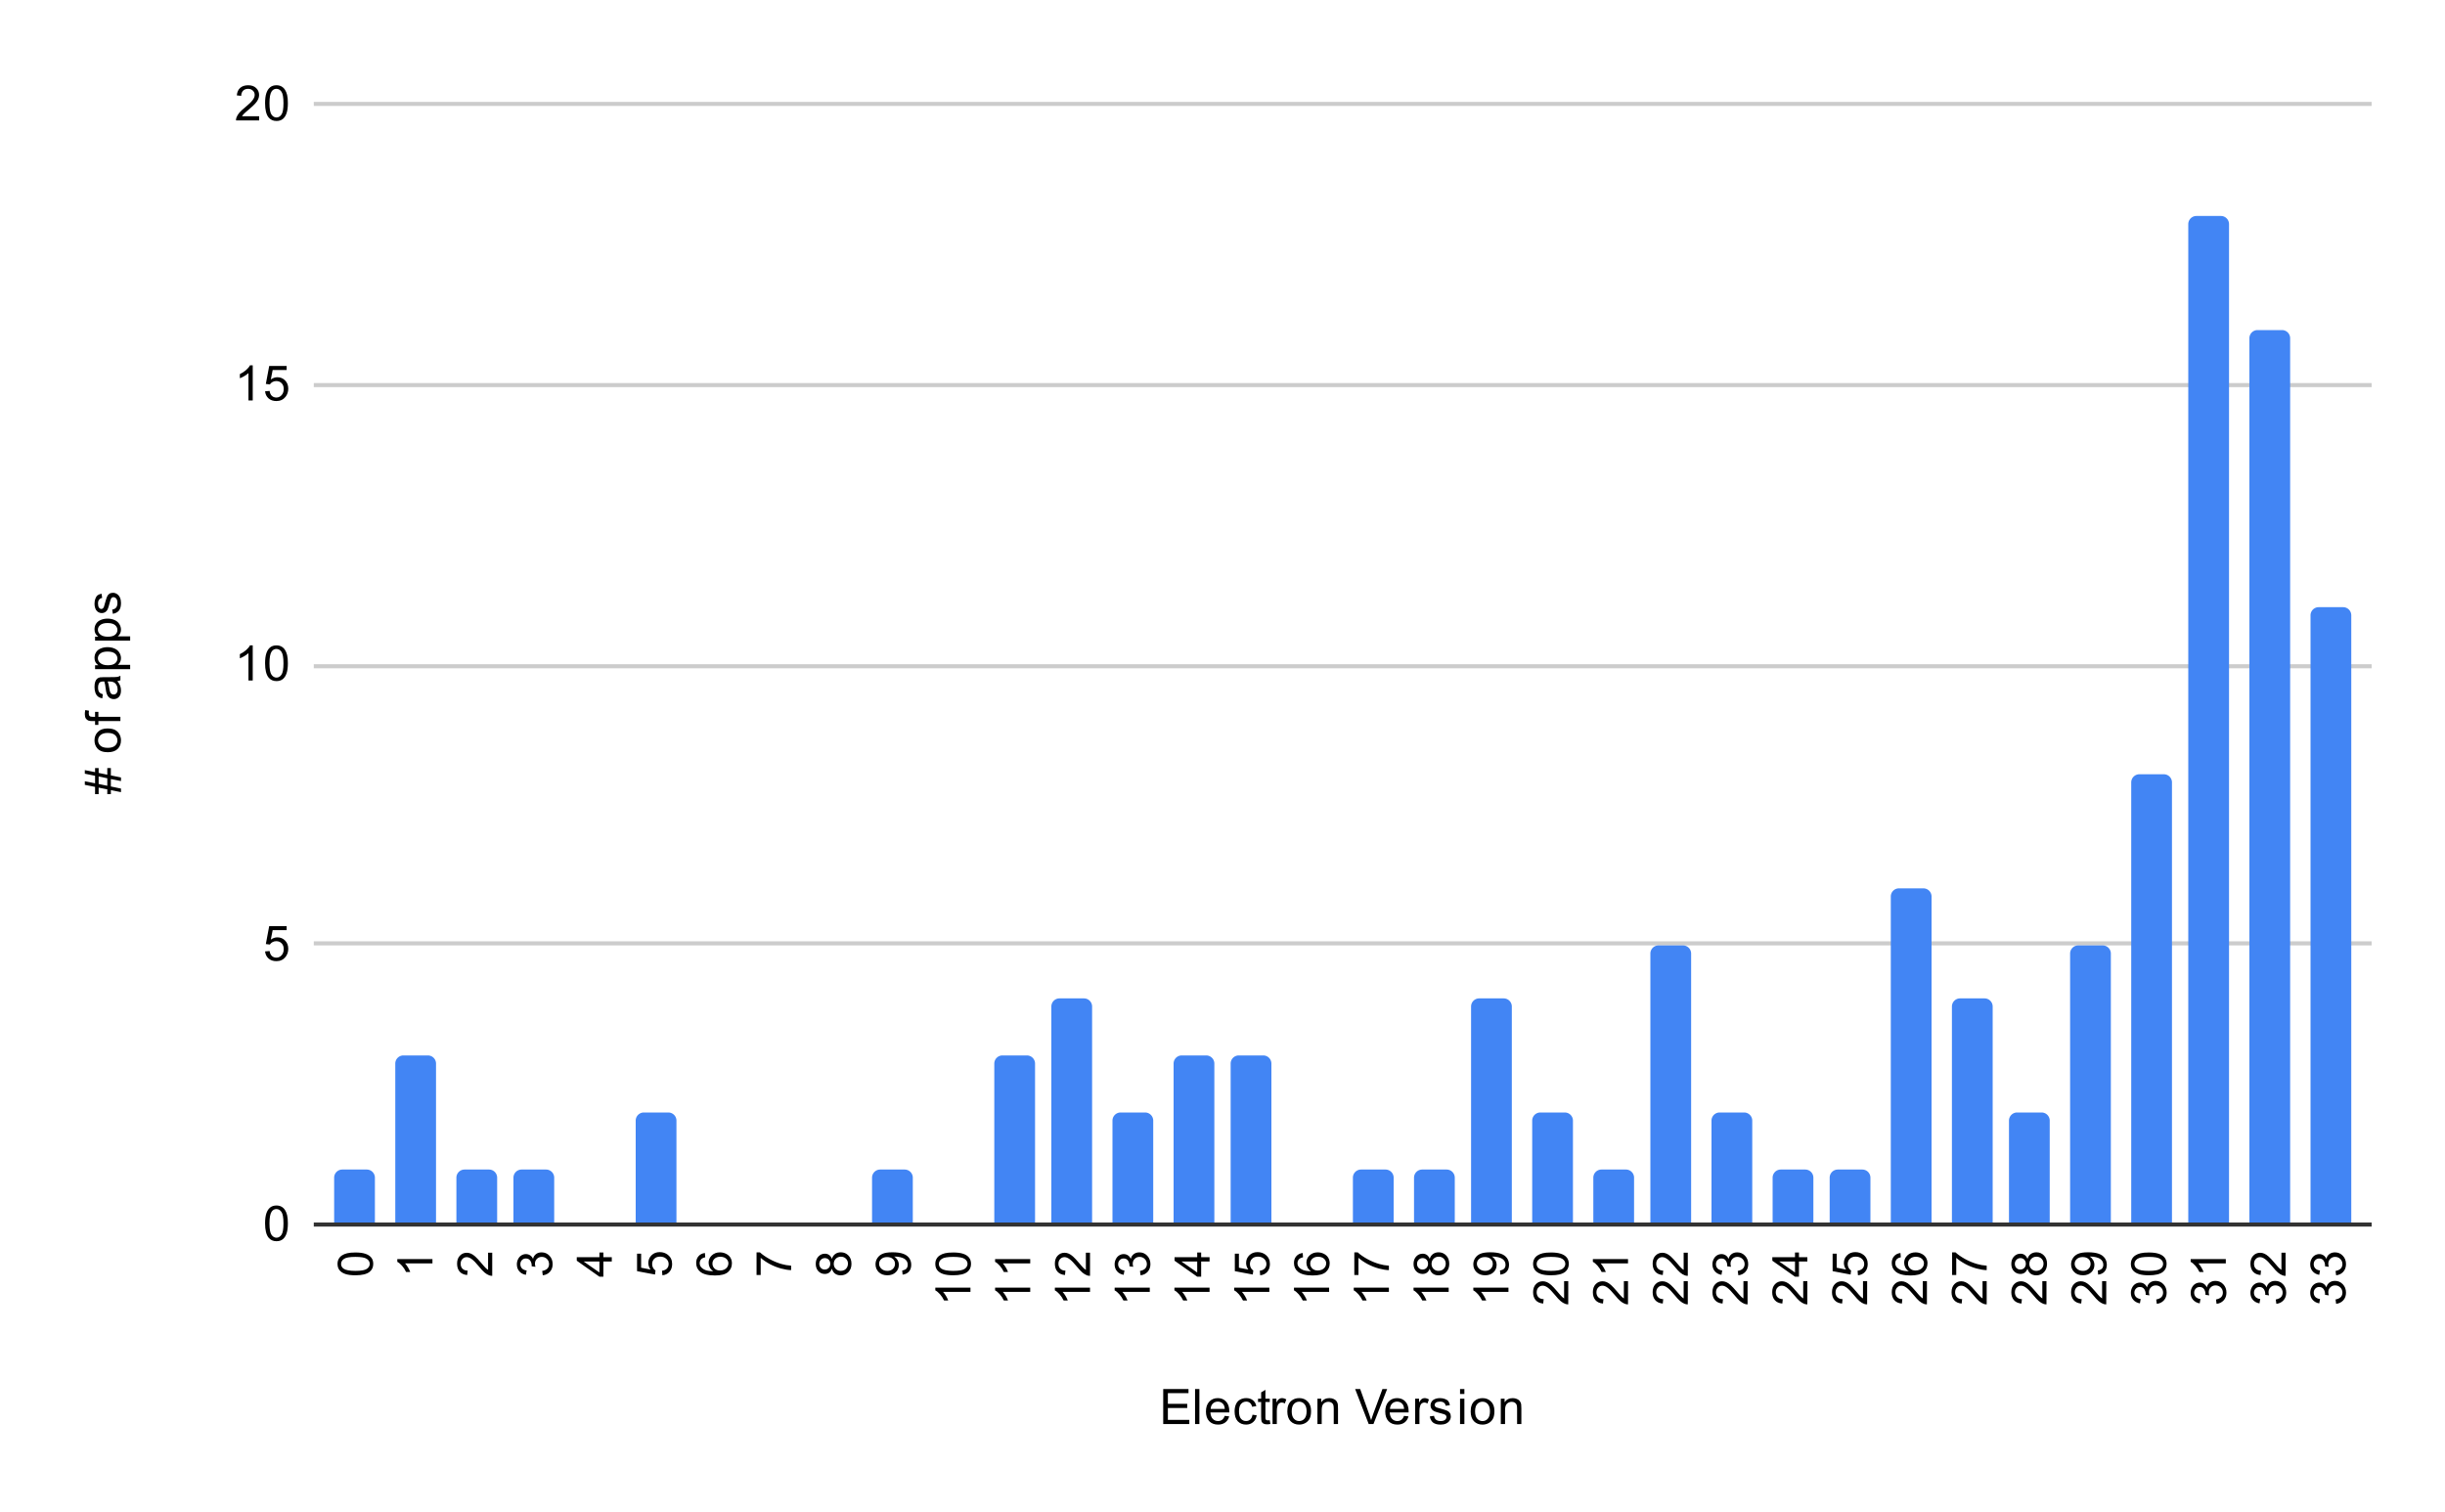 <svg xmlns="http://www.w3.org/2000/svg" width="600" height="371" fill="none" stroke-linecap="square" stroke-miterlimit="10"><path fill="#fff" d="M0 0h600v371H0z"/><path stroke="#333" stroke-linecap="butt" d="M77.5 300.5h504"/><path stroke="#ccc" stroke-linecap="butt" d="M77.5 231.5h504M77.5 163.5h504M77.5 94.5h504M77.5 25.5h504"/><clipPath id="a"><path d="M77.55 25.55h503.9v274.9H77.55z"/></clipPath><path d="M92 300H82v-11a2 2 0 0 1 2-2h6a2 2 0 0 1 2 2Z" clip-path="url(#a)"/><path fill="#4285f4" d="M92 300H82v-11a2 2 0 0 1 2-2h6a2 2 0 0 1 2 2Z" clip-path="url(#a)"/><path d="M107 300H97v-39a2 2 0 0 1 2-2h6a2 2 0 0 1 2 2Z" clip-path="url(#a)"/><path fill="#4285f4" d="M107 300H97v-39a2 2 0 0 1 2-2h6a2 2 0 0 1 2 2Z" clip-path="url(#a)"/><path d="M122 300h-10v-11a2 2 0 0 1 2-2h6a2 2 0 0 1 2 2Z" clip-path="url(#a)"/><path fill="#4285f4" d="M122 300h-10v-11a2 2 0 0 1 2-2h6a2 2 0 0 1 2 2Z" clip-path="url(#a)"/><path d="M136 300h-10v-11a2 2 0 0 1 2-2h6a2 2 0 0 1 2 2Z" clip-path="url(#a)"/><path fill="#4285f4" d="M136 300h-10v-11a2 2 0 0 1 2-2h6a2 2 0 0 1 2 2Z" clip-path="url(#a)"/><path d="M151 300h-10z" clip-path="url(#a)"/><path fill="#4285f4" d="M151 300h-10z" clip-path="url(#a)"/><path d="M166 300h-10v-25a2 2 0 0 1 2-2h6a2 2 0 0 1 2 2Z" clip-path="url(#a)"/><path fill="#4285f4" d="M166 300h-10v-25a2 2 0 0 1 2-2h6a2 2 0 0 1 2 2Z" clip-path="url(#a)"/><path d="M180 300h-10z" clip-path="url(#a)"/><path fill="#4285f4" d="M180 300h-10z" clip-path="url(#a)"/><path d="M195 300h-10z" clip-path="url(#a)"/><path fill="#4285f4" d="M195 300h-10z" clip-path="url(#a)"/><path d="M210 300h-10z" clip-path="url(#a)"/><path fill="#4285f4" d="M210 300h-10z" clip-path="url(#a)"/><path d="M224 300h-10v-11a2 2 0 0 1 2-2h6a2 2 0 0 1 2 2Z" clip-path="url(#a)"/><path fill="#4285f4" d="M224 300h-10v-11a2 2 0 0 1 2-2h6a2 2 0 0 1 2 2Z" clip-path="url(#a)"/><path d="M239 300h-10z" clip-path="url(#a)"/><path fill="#4285f4" d="M239 300h-10z" clip-path="url(#a)"/><path d="M254 300h-10v-39a2 2 0 0 1 2-2h6a2 2 0 0 1 2 2Z" clip-path="url(#a)"/><path fill="#4285f4" d="M254 300h-10v-39a2 2 0 0 1 2-2h6a2 2 0 0 1 2 2Z" clip-path="url(#a)"/><path d="M268 300h-10v-53a2 2 0 0 1 2-2h6a2 2 0 0 1 2 2Z" clip-path="url(#a)"/><path fill="#4285f4" d="M268 300h-10v-53a2 2 0 0 1 2-2h6a2 2 0 0 1 2 2Z" clip-path="url(#a)"/><path d="M283 300h-10v-25a2 2 0 0 1 2-2h6a2 2 0 0 1 2 2Z" clip-path="url(#a)"/><path fill="#4285f4" d="M283 300h-10v-25a2 2 0 0 1 2-2h6a2 2 0 0 1 2 2Z" clip-path="url(#a)"/><path d="M298 300h-10v-39a2 2 0 0 1 2-2h6a2 2 0 0 1 2 2Z" clip-path="url(#a)"/><path fill="#4285f4" d="M298 300h-10v-39a2 2 0 0 1 2-2h6a2 2 0 0 1 2 2Z" clip-path="url(#a)"/><path d="M312 300h-10v-39a2 2 0 0 1 2-2h6a2 2 0 0 1 2 2Z" clip-path="url(#a)"/><path fill="#4285f4" d="M312 300h-10v-39a2 2 0 0 1 2-2h6a2 2 0 0 1 2 2Z" clip-path="url(#a)"/><path d="M327 300h-10z" clip-path="url(#a)"/><path fill="#4285f4" d="M327 300h-10z" clip-path="url(#a)"/><path d="M342 300h-10v-11a2 2 0 0 1 2-2h6a2 2 0 0 1 2 2Z" clip-path="url(#a)"/><path fill="#4285f4" d="M342 300h-10v-11a2 2 0 0 1 2-2h6a2 2 0 0 1 2 2Z" clip-path="url(#a)"/><path d="M357 300h-10v-11a2 2 0 0 1 2-2h6a2 2 0 0 1 2 2Z" clip-path="url(#a)"/><path fill="#4285f4" d="M357 300h-10v-11a2 2 0 0 1 2-2h6a2 2 0 0 1 2 2Z" clip-path="url(#a)"/><path d="M371 300h-10v-53a2 2 0 0 1 2-2h6a2 2 0 0 1 2 2Z" clip-path="url(#a)"/><path fill="#4285f4" d="M371 300h-10v-53a2 2 0 0 1 2-2h6a2 2 0 0 1 2 2Z" clip-path="url(#a)"/><path d="M386 300h-10v-25a2 2 0 0 1 2-2h6a2 2 0 0 1 2 2Z" clip-path="url(#a)"/><path fill="#4285f4" d="M386 300h-10v-25a2 2 0 0 1 2-2h6a2 2 0 0 1 2 2Z" clip-path="url(#a)"/><path d="M401 300h-10v-11a2 2 0 0 1 2-2h6a2 2 0 0 1 2 2Z" clip-path="url(#a)"/><path fill="#4285f4" d="M401 300h-10v-11a2 2 0 0 1 2-2h6a2 2 0 0 1 2 2Z" clip-path="url(#a)"/><path d="M415 300h-10v-66a2 2 0 0 1 2-2h6a2 2 0 0 1 2 2Z" clip-path="url(#a)"/><path fill="#4285f4" d="M415 300h-10v-66a2 2 0 0 1 2-2h6a2 2 0 0 1 2 2Z" clip-path="url(#a)"/><path d="M430 300h-10v-25a2 2 0 0 1 2-2h6a2 2 0 0 1 2 2Z" clip-path="url(#a)"/><path fill="#4285f4" d="M430 300h-10v-25a2 2 0 0 1 2-2h6a2 2 0 0 1 2 2Z" clip-path="url(#a)"/><path d="M445 300h-10v-11a2 2 0 0 1 2-2h6a2 2 0 0 1 2 2Z" clip-path="url(#a)"/><path fill="#4285f4" d="M445 300h-10v-11a2 2 0 0 1 2-2h6a2 2 0 0 1 2 2Z" clip-path="url(#a)"/><path d="M459 300h-10v-11a2 2 0 0 1 2-2h6a2 2 0 0 1 2 2Z" clip-path="url(#a)"/><path fill="#4285f4" d="M459 300h-10v-11a2 2 0 0 1 2-2h6a2 2 0 0 1 2 2Z" clip-path="url(#a)"/><path d="M474 300h-10v-80a2 2 0 0 1 2-2h6a2 2 0 0 1 2 2Z" clip-path="url(#a)"/><path fill="#4285f4" d="M474 300h-10v-80a2 2 0 0 1 2-2h6a2 2 0 0 1 2 2Z" clip-path="url(#a)"/><path d="M489 300h-10v-53a2 2 0 0 1 2-2h6a2 2 0 0 1 2 2Z" clip-path="url(#a)"/><path fill="#4285f4" d="M489 300h-10v-53a2 2 0 0 1 2-2h6a2 2 0 0 1 2 2Z" clip-path="url(#a)"/><path d="M503 300h-10v-25a2 2 0 0 1 2-2h6a2 2 0 0 1 2 2Z" clip-path="url(#a)"/><path fill="#4285f4" d="M503 300h-10v-25a2 2 0 0 1 2-2h6a2 2 0 0 1 2 2Z" clip-path="url(#a)"/><path d="M518 300h-10v-66a2 2 0 0 1 2-2h6a2 2 0 0 1 2 2Z" clip-path="url(#a)"/><path fill="#4285f4" d="M518 300h-10v-66a2 2 0 0 1 2-2h6a2 2 0 0 1 2 2Z" clip-path="url(#a)"/><path d="M533 300h-10V192a2 2 0 0 1 2-2h6a2 2 0 0 1 2 2Z" clip-path="url(#a)"/><path fill="#4285f4" d="M533 300h-10V192a2 2 0 0 1 2-2h6a2 2 0 0 1 2 2Z" clip-path="url(#a)"/><path d="M547 300h-10V55a2 2 0 0 1 2-2h6a2 2 0 0 1 2 2Z" clip-path="url(#a)"/><path fill="#4285f4" d="M547 300h-10V55a2 2 0 0 1 2-2h6a2 2 0 0 1 2 2Z" clip-path="url(#a)"/><path d="M562 300h-10V83a2 2 0 0 1 2-2h6a2 2 0 0 1 2 2Z" clip-path="url(#a)"/><path fill="#4285f4" d="M562 300h-10V83a2 2 0 0 1 2-2h6a2 2 0 0 1 2 2Z" clip-path="url(#a)"/><path d="M577 300h-10V151a2 2 0 0 1 2-2h6a2 2 0 0 1 2 2Z" clip-path="url(#a)"/><path fill="#4285f4" d="M577 300h-10V151a2 2 0 0 1 2-2h6a2 2 0 0 1 2 2Z" clip-path="url(#a)"/><path fill="#000" d="M285.453 349.45v-8.594h6.203v1.016h-5.062v2.625h4.75v1.015h-4.75v2.922h5.265v1.016zm7.813 0v-8.594h1.062v8.594zm7.28-2 1.095.125q-.25.953-.954 1.484-.703.532-1.78.532-1.36 0-2.173-.844-.796-.844-.796-2.36 0-1.562.812-2.421.813-.875 2.094-.875 1.25 0 2.031.843.797.844.797 2.391v.281h-4.64q.062 1.031.577 1.578.516.532 1.297.532.578 0 .985-.297.421-.313.656-.969m-3.452-1.703h3.469q-.063-.797-.391-1.188-.516-.609-1.313-.609-.734 0-1.234.484-.484.485-.531 1.313m10.265 1.422 1.032.14q-.172 1.063-.875 1.672-.704.61-1.72.61-1.28 0-2.062-.829-.765-.843-.765-2.406 0-1 .328-1.75.344-.765 1.015-1.14.688-.375 1.5-.375 1 0 1.641.515.656.5.844 1.453l-1.031.157q-.141-.625-.516-.938-.375-.328-.906-.328-.797 0-1.297.578-.5.563-.5 1.797 0 1.266.484 1.828.485.563 1.25.563.625 0 1.031-.375.422-.375.547-1.172m4.235 1.344.156.921q-.453.094-.797.094-.578 0-.89-.172-.313-.187-.454-.484-.125-.297-.125-1.25v-3.578h-.765v-.813h.765v-1.547l1.047-.625v2.172h1.063v.813h-1.063v3.64q0 .453.047.578.063.125.188.204t.359.078q.188 0 .469-.031m.687.937v-6.219h.953v.938q.36-.656.657-.86.312-.218.687-.218.531 0 1.078.328l-.36.984q-.39-.234-.765-.234-.36 0-.64.219-.266.203-.375.578-.188.562-.188 1.218v3.266zm3.625-3.11q0-1.734.953-2.562.797-.687 1.954-.687 1.28 0 2.093.843.828.828.828 2.313 0 1.203-.359 1.89-.36.688-1.062 1.079-.688.375-1.5.375-1.297 0-2.11-.829-.797-.843-.797-2.421m1.078 0q0 1.188.516 1.782.531.594 1.313.594.796 0 1.312-.594t.516-1.813q0-1.156-.532-1.75-.515-.593-1.296-.593-.782 0-1.313.593-.516.578-.516 1.782m6.313 3.11v-6.219h.937v.875q.688-1.015 1.985-1.015.562 0 1.031.203.484.203.719.531t.328.766q.047.296.047 1.03v3.829h-1.047v-3.781q0-.656-.125-.969t-.438-.5q-.312-.203-.734-.203-.672 0-1.172.437-.484.422-.484 1.61v3.406zm12.578 0-3.328-8.594h1.234l2.235 6.25q.265.75.453 1.406.203-.703.469-1.406l2.312-6.25h1.156l-3.36 8.594zm8.672-2 1.094.125q-.25.953-.954 1.484-.703.532-1.78.532-1.36 0-2.173-.844-.796-.844-.796-2.36 0-1.562.812-2.421.813-.875 2.094-.875 1.25 0 2.031.843.797.844.797 2.391v.281h-4.64q.062 1.031.577 1.578.516.532 1.297.532.578 0 .985-.297.421-.313.656-.969m-3.453-1.703h3.469q-.063-.797-.391-1.188-.516-.609-1.313-.609-.734 0-1.234.484-.484.485-.531 1.313m6.187 3.703v-6.219h.953v.938q.36-.656.657-.86.312-.218.687-.218.531 0 1.078.328l-.36.984q-.39-.234-.765-.234-.36 0-.64.219-.266.203-.375.578-.188.562-.188 1.218v3.266zm3.594-1.86 1.031-.156q.094.625.485.953.406.329 1.14.329.719 0 1.063-.282.36-.297.36-.703 0-.36-.313-.562-.22-.14-1.079-.36-1.156-.297-1.609-.5-.437-.218-.672-.593-.234-.375-.234-.844 0-.406.187-.766.188-.36.516-.594.25-.171.672-.296t.922-.125q.719 0 1.265.218.563.203.829.563.265.36.359.953l-1.031.14q-.063-.468-.407-.734-.328-.281-.953-.281-.719 0-1.031.25-.312.234-.312.563 0 .203.125.359.14.172.406.281.156.063.937.266 1.125.312 1.563.5.437.187.687.547.25.359.25.906 0 .531-.312 1-.297.453-.875.719-.578.25-1.313.25-1.219 0-1.86-.5-.624-.516-.796-1.5m7.422-5.515v-1.219h1.062v1.219zm0 7.375v-6.219h1.062v6.219zm2.61-3.11q0-1.734.952-2.562.797-.687 1.954-.687 1.28 0 2.093.843.828.828.828 2.313 0 1.203-.359 1.89-.36.688-1.062 1.079-.688.375-1.5.375-1.297 0-2.11-.829-.797-.843-.797-2.421m1.077 0q0 1.188.516 1.782.531.594 1.313.594.796 0 1.312-.594t.516-1.813q0-1.156-.532-1.75-.515-.593-1.296-.593-.782 0-1.313.593-.516.578-.516 1.782m6.313 3.11v-6.219h.937v.875q.688-1.015 1.985-1.015.562 0 1.031.203.484.203.719.531t.328.766q.047.296.047 1.03v3.829h-1.047v-3.781q0-.656-.125-.969t-.438-.5q-.312-.203-.734-.203-.672 0-1.172.437-.484.422-.484 1.61v3.406zM29.69 194.39l-2.484-.5v.985h-.875v-1.172l-2.125-.422v1.594h-.875v-1.781l-2.515-.5v-.875l2.515.5v-1.844l-2.515-.516v-.875l2.515.5v-1h.875v1.188l2.125.437v-1.625h.875v1.797l2.485.516v.875l-2.485-.5V193l2.485.516zm-3.359-1.562v-1.844l-2.125-.437v1.844zm.11-8.234q-1.735 0-2.563-.953-.687-.797-.687-1.953 0-1.282.843-2.094.829-.828 2.313-.828 1.203 0 1.89.359.688.36 1.079 1.063.375.687.375 1.5 0 1.296-.828 2.109-.844.797-2.422.797m0-1.078q1.187 0 1.78-.516.595-.531.595-1.312 0-.797-.594-1.313t-1.813-.516q-1.156 0-1.75.532-.593.515-.593 1.297 0 .78.593 1.312.579.516 1.782.516m3.109-6.563h-5.406v.938h-.813v-.938h-.672q-.625 0-.921-.11-.422-.155-.672-.53-.25-.391-.25-1.079 0-.453.109-.984l.906.156q-.047.328-.047.625 0 .485.204.688.203.187.765.187h.578v-1.219h.813v1.22h5.406zm-.766-9.812q.5.593.704 1.14.203.531.203 1.156 0 1.032-.5 1.579t-1.282.547q-.453 0-.828-.204-.39-.203-.61-.547-.233-.343-.343-.765-.094-.297-.172-.938-.14-1.265-.36-1.875h-.265q-.656 0-.922.297-.343.406-.343 1.203 0 .735.265 1.094.25.36.907.531l-.141 1.032q-.656-.141-1.063-.47-.406-.327-.625-.937-.218-.609-.218-1.406t.187-1.297.469-.734.719-.328q.265-.047.968-.047h1.407q1.468 0 1.859-.063.39-.078.75-.28v1.108q-.328.157-.766.204m-2.359.093q.234.578.406 1.72.094.655.219.921.11.266.328.422.219.14.5.14.422 0 .703-.312.282-.328.282-.937 0-.61-.266-1.079-.266-.484-.734-.703-.36-.172-1.047-.172zm5.516-3.03h-8.61v-.954h.797q-.469-.344-.703-.766-.234-.437-.234-1.047 0-.796.406-1.406t1.156-.906q.75-.312 1.64-.312.954 0 1.72.343.765.328 1.171.985.407.656.407 1.375 0 .53-.22.953-.233.422-.562.687h3.032zm-5.47-.954q1.204 0 1.782-.484.563-.485.563-1.172 0-.703-.594-1.203t-1.844-.5q-1.187 0-1.765.484-.594.484-.594 1.172 0 .672.625 1.187.625.516 1.828.516m5.47-6.047h-8.61v-.953h.797q-.469-.344-.703-.766-.234-.437-.234-1.047 0-.796.406-1.406t1.156-.906q.75-.312 1.64-.312.954 0 1.72.343.765.328 1.171.985.407.656.407 1.375 0 .53-.22.953-.233.422-.562.687h3.032zm-5.47-.953q1.204 0 1.782-.484.563-.485.563-1.172 0-.703-.594-1.203t-1.844-.5q-1.187 0-1.765.484-.594.484-.594 1.172 0 .672.625 1.187.625.516 1.828.516m1.22-5.625-.157-1.031q.625-.094.954-.485.328-.406.328-1.14 0-.719-.282-1.063-.296-.36-.703-.36-.36 0-.562.313-.14.22-.36 1.078-.296 1.157-.5 1.61-.218.437-.593.672-.375.234-.844.234-.406 0-.766-.187-.36-.188-.593-.516-.172-.25-.297-.672t-.125-.922q0-.719.218-1.265.204-.563.563-.828.36-.266.953-.36l.14 1.031q-.468.063-.734.407-.281.328-.281.953 0 .719.25 1.031.234.313.563.313.203 0 .359-.125.172-.141.281-.407.063-.156.266-.937.312-1.125.5-1.563.187-.437.547-.687.359-.25.906-.25.531 0 1 .312.453.297.719.875.25.578.25 1.313 0 1.219-.5 1.86-.516.624-1.5.796M65.05 300.216q0-1.532.313-2.454.312-.937.921-1.437.625-.5 1.563-.5.687 0 1.203.281.531.281.875.813.344.515.531 1.265t.188 2.032q0 1.515-.313 2.437-.297.922-.922 1.438-.609.5-1.562.5-1.234 0-1.953-.891-.844-1.062-.844-3.484m1.078 0q0 2.109.5 2.812t1.219.703q.734 0 1.219-.703.5-.703.5-2.812 0-2.125-.5-2.813-.485-.703-1.235-.703-.719 0-1.156.61-.547.78-.547 2.906M65.05 233.475l1.11-.094q.124.813.562 1.219.453.406 1.094.406.75 0 1.28-.578.532-.578.532-1.516 0-.906-.516-1.421-.5-.532-1.328-.532-.5 0-.922.235-.406.234-.64.594l-.984-.126.828-4.406h4.28v1H66.91l-.453 2.313q.766-.547 1.61-.547 1.125 0 1.89.781.781.781.781 2.016 0 1.156-.671 2.015-.829 1.032-2.25 1.032-1.172 0-1.922-.657-.735-.656-.844-1.734M62.019 167h-1.047v-6.719q-.39.36-1.016.735-.61.359-1.094.53v-1.015q.875-.422 1.532-1 .672-.594.953-1.156h.672zm3.031-4.234q0-1.532.313-2.453.312-.938.921-1.438.625-.5 1.563-.5.687 0 1.203.281.531.281.875.813.344.515.531 1.265t.188 2.032q0 1.515-.313 2.437-.297.922-.922 1.438-.609.5-1.562.5-1.234 0-1.953-.891-.844-1.062-.844-3.484m1.078 0q0 2.109.5 2.812t1.219.703q.734 0 1.219-.703.5-.703.5-2.812 0-2.125-.5-2.813-.485-.703-1.235-.703-.719 0-1.156.61-.547.78-.547 2.906M62.019 98.275h-1.047v-6.719q-.39.36-1.016.735-.61.359-1.094.53v-1.015q.875-.422 1.532-1 .672-.593.953-1.156h.672zm3.031-2.25 1.11-.094q.124.813.562 1.219.453.406 1.094.406.75 0 1.28-.578.532-.578.532-1.515 0-.907-.516-1.422-.5-.532-1.328-.532-.5 0-.922.235-.406.234-.64.594l-.984-.125.828-4.407h4.28v1H66.91l-.453 2.313q.766-.547 1.61-.547 1.125 0 1.89.781.781.781.781 2.016 0 1.156-.671 2.015-.829 1.032-2.25 1.032-1.172 0-1.922-.657-.735-.656-.844-1.734M63.597 28.534v1.016h-5.688q0-.375.125-.734.22-.578.688-1.141.484-.562 1.39-1.297 1.407-1.156 1.891-1.828.5-.672.5-1.266 0-.625-.453-1.046-.453-.438-1.172-.438-.766 0-1.219.453t-.468 1.266l-1.079-.11q.11-1.218.829-1.843.734-.641 1.968-.641 1.235 0 1.953.688.72.687.72 1.703 0 .515-.22 1.015-.203.485-.703 1.047-.484.547-1.609 1.5-.953.797-1.234 1.094-.266.281-.438.562zm1.453-3.218q0-1.532.313-2.453.312-.938.921-1.438.625-.5 1.563-.5.687 0 1.203.281.531.282.875.813.344.515.531 1.265t.188 2.032q0 1.515-.313 2.437-.297.922-.922 1.438-.609.5-1.562.5-1.234 0-1.953-.891-.844-1.062-.844-3.484m1.078 0q0 2.109.5 2.812t1.219.703q.734 0 1.219-.703.5-.703.5-2.812 0-2.125-.5-2.813-.485-.703-1.235-.703-.719 0-1.156.61-.547.78-.547 2.906M87.218 312.95q-1.532 0-2.454-.313-.937-.312-1.437-.921-.5-.625-.5-1.563 0-.687.281-1.203.281-.531.813-.875.515-.344 1.265-.531t2.032-.188q1.515 0 2.437.313.922.297 1.438.922.5.609.5 1.562 0 1.234-.891 1.953-1.063.844-3.484.844m0-1.078q2.109 0 2.812-.5t.703-1.219q0-.734-.703-1.219-.703-.5-2.812-.5-2.125 0-2.813.5-.703.485-.703 1.235 0 .718.61 1.156.78.547 2.906.547M106.122 308.981v1.047h-6.72q.36.39.735 1.016.36.61.531 1.094h-1.015q-.422-.875-1-1.532-.594-.672-1.156-.953v-.672zM119.775 307.403h1.016v5.688q-.375 0-.734-.125-.578-.22-1.14-.688-.563-.484-1.298-1.39-1.156-1.407-1.828-1.891-.672-.5-1.266-.5-.625 0-1.046.453-.438.453-.438 1.172 0 .765.453 1.219.453.453 1.266.468l-.11 1.078q-1.218-.109-1.843-.828-.64-.734-.64-1.968 0-1.235.687-1.954t1.703-.718q.515 0 1.015.219.485.203 1.047.703.547.484 1.5 1.609.797.953 1.094 1.234.281.266.562.438zM133.195 312.95l-.14-1.062q.89-.172 1.296-.61.39-.437.39-1.062 0-.75-.515-1.266t-1.28-.516q-.72 0-1.188.485-.485.469-.485 1.203 0 .297.125.75l-.937-.125q.015-.11.015-.172 0-.672-.343-1.203-.36-.547-1.094-.547-.578 0-.953.39-.39.391-.39 1.016 0 .61.39 1.031.39.407 1.156.516l-.188 1.063q-1.046-.188-1.625-.875-.593-.688-.593-1.704 0-.703.312-1.296.297-.594.813-.907.515-.312 1.11-.312.546 0 1.015.297.453.297.718.875.172-.75.735-1.172.547-.422 1.39-.422 1.125 0 1.907.828.78.813.78 2.063 0 1.125-.67 1.875-.688.75-1.75.859M150.13 309.575h-2.062v3.719h-.969l-5.562-3.922v-.86h5.562v-1.156h.969v1.156h2.062zm-3.031 0h-3.86l3.86 2.688zM162.55 312.95l-.094-1.11q.813-.124 1.219-.562.406-.453.406-1.094 0-.75-.578-1.28-.578-.532-1.516-.532-.906 0-1.422.515-.53.5-.53 1.329 0 .5.234.921.234.407.593.641l-.125.984-4.406-.828v-4.28h1v3.437l2.313.453q-.547-.766-.547-1.61 0-1.125.781-1.89.781-.781 2.016-.781 1.156 0 2.015.671 1.031.828 1.031 2.25 0 1.172-.656 1.922-.656.735-1.734.844M172.985 307.481l.078 1.047q-.625.14-.906.39-.453.438-.453 1.063 0 .5.281.89.375.485 1.078.782.688.281 1.969.297-.578-.375-.86-.922-.28-.562-.28-1.172 0-1.047.78-1.781.782-.75 2-.75.813 0 1.516.36.688.343 1.063.952.359.61.359 1.375 0 1.329-.969 2.157-.968.828-3.187.828-2.5 0-3.625-.922-.985-.797-.985-2.156 0-1.016.579-1.656.562-.657 1.562-.782m3.703 4.297q.547 0 1.047-.219.484-.234.75-.64.266-.422.266-.89 0-.657-.532-1.142-.546-.484-1.468-.484-.891 0-1.407.484-.515.47-.515 1.188 0 .719.515 1.219.516.484 1.344.484M186.67 312.887h-1.015v-5.562h.828q.875.812 2.328 1.625 1.437.797 2.969 1.234 1.078.328 2.359.407v1.093q-1.016-.015-2.453-.39-1.438-.39-2.766-1.094-1.328-.719-2.25-1.531zM204.152 311.325q-.25.656-.687.984-.453.313-1.063.313-.937 0-1.578-.672-.64-.688-.64-1.797 0-1.125.656-1.812t1.594-.688q.593 0 1.03.313.438.312.688.953.25-.797.828-1.203.579-.407 1.375-.407 1.094 0 1.844.782.75.765.75 2.046 0 1.266-.75 2.047t-1.875.782q-.844 0-1.406-.422-.563-.438-.766-1.219m-1.797.219q.61 0 1-.39.391-.407.391-1.032 0-.61-.375-1-.39-.39-.953-.39-.578 0-.969.405-.406.407-.406 1 0 .61.39 1.016.391.39.922.39m3.97.328q.452 0 .874-.203.422-.219.656-.64.235-.423.235-.907 0-.75-.485-1.235-.484-.5-1.234-.5-.766 0-1.266.5t-.5 1.266q0 .75.5 1.234.485.485 1.22.485M221.494 312.794l-.094-1.016q.719-.125 1.047-.484.312-.375.312-.938 0-.484-.218-.844-.235-.375-.594-.609-.375-.234-1-.39-.64-.157-1.297-.157h-.219q.5.313.828.86.313.546.313 1.187 0 1.078-.766 1.813-.781.734-2.047.734-1.312 0-2.109-.766-.797-.78-.797-1.937 0-.828.453-1.516.453-.703 1.297-1.062.828-.36 2.406-.36 1.641 0 2.625.36.97.344 1.485 1.062.5.703.5 1.64 0 1.017-.547 1.657-.563.64-1.578.766m-3.797-4.313q-.906 0-1.438.485-.53.468-.53 1.156 0 .703.577 1.234.563.516 1.485.516.812 0 1.328-.5.515-.5.515-1.219 0-.734-.515-1.203-.516-.469-1.422-.469M238.148 315.981v1.047h-6.719q.36.39.734 1.016.36.61.532 1.094h-1.016q-.422-.875-1-1.532-.594-.672-1.156-.953v-.672zm-4.235-3.031q-1.53 0-2.453-.312-.937-.313-1.437-.922-.5-.625-.5-1.563 0-.687.281-1.203.281-.531.812-.875.516-.344 1.266-.531t2.031-.188q1.516 0 2.438.313.922.297 1.437.922.5.609.5 1.562 0 1.234-.89 1.953-1.063.844-3.485.844m0-1.078q2.11 0 2.813-.5t.703-1.219q0-.734-.703-1.219-.703-.5-2.813-.5-2.125 0-2.812.5-.703.485-.703 1.235 0 .719.61 1.156.78.547 2.905.547M252.817 315.981v1.047H246.1q.359.39.734 1.016.36.61.531 1.093h-1.015q-.422-.875-1-1.53-.594-.673-1.157-.954v-.672zm0-7v1.047H246.1q.359.39.734 1.016.36.61.531 1.093h-1.015q-.422-.875-1-1.53-.594-.673-1.157-.954v-.672zM267.487 315.981v1.047h-6.719q.36.39.735 1.016.359.61.53 1.093h-1.015q-.422-.875-1-1.53-.594-.673-1.156-.954v-.672zm-1.016-8.578h1.016v5.688q-.375 0-.735-.125-.578-.22-1.14-.688-.563-.484-1.297-1.39-1.156-1.407-1.828-1.891-.672-.5-1.266-.5-.625 0-1.047.453-.437.453-.437 1.172 0 .765.453 1.219.453.453 1.266.468l-.11 1.078q-1.219-.109-1.844-.828-.64-.734-.64-1.968 0-1.235.687-1.954t1.704-.718q.515 0 1.015.218.485.204 1.047.704.547.484 1.5 1.609.797.953 1.094 1.234.281.266.562.438zM282.156 315.981v1.047h-6.718q.36.39.734 1.016.36.61.531 1.094h-1.015q-.422-.875-1-1.532-.594-.672-1.157-.953v-.672zm-2.265-3.031-.14-1.062q.89-.172 1.296-.61.39-.437.39-1.062 0-.75-.515-1.266-.516-.516-1.281-.516-.719 0-1.188.485-.484.469-.484 1.203 0 .297.125.75l-.938-.125q.016-.11.016-.172 0-.672-.344-1.203-.359-.547-1.093-.547-.579 0-.954.39-.39.391-.39 1.016 0 .61.39 1.031.391.407 1.157.516l-.188 1.063q-1.047-.188-1.625-.875-.594-.688-.594-1.704 0-.703.313-1.296.297-.594.812-.907.516-.312 1.11-.312.547 0 1.015.297.454.297.72.875.171-.75.734-1.172.546-.422 1.39-.422 1.125 0 1.906.828.782.813.782 2.063 0 1.125-.672 1.875-.688.75-1.75.859M296.826 315.981v1.047h-6.719q.36.39.735 1.016.36.61.53 1.094h-1.015q-.422-.875-1-1.532-.593-.672-1.156-.953v-.672zm0-6.406h-2.062v3.719h-.97l-5.562-3.922v-.86h5.563v-1.156h.969v1.156h2.062zm-3.031 0h-3.86l3.86 2.688zM311.496 315.981v1.047h-6.72q.36.39.735 1.016.36.61.531 1.093h-1.015q-.422-.875-1-1.53-.594-.673-1.156-.954v-.672zm-2.25-3.031-.094-1.11q.812-.124 1.219-.562.406-.453.406-1.094 0-.75-.578-1.28-.578-.532-1.516-.532-.906 0-1.422.515-.531.5-.531 1.329 0 .5.234.921.235.407.594.641l-.125.984-4.406-.828v-4.28h1v3.437l2.312.453q-.546-.766-.546-1.61 0-1.125.78-1.89.782-.782 2.016-.782 1.157 0 2.016.672 1.031.828 1.031 2.25 0 1.172-.656 1.922-.656.735-1.734.844M326.165 315.981v1.047h-6.719q.36.39.735 1.016.36.61.531 1.094h-1.016q-.421-.875-1-1.532-.593-.672-1.156-.953v-.672zm-6.484-8.5.078 1.047q-.625.14-.906.39-.453.438-.453 1.063 0 .5.28.89.376.485 1.079.782.687.281 1.969.297-.578-.375-.86-.922-.28-.562-.28-1.172 0-1.047.78-1.781.782-.75 2-.75.813 0 1.516.36.687.343 1.062.952.36.61.36 1.375 0 1.329-.969 2.157t-3.187.828q-2.5 0-3.625-.922-.985-.797-.985-2.156 0-1.016.578-1.656.563-.657 1.563-.782m3.703 4.297q.547 0 1.047-.219.484-.234.75-.64.265-.422.265-.89 0-.657-.53-1.142-.548-.484-1.47-.484-.89 0-1.406.484-.515.47-.515 1.188 0 .719.515 1.219.516.484 1.344.484M340.835 315.981v1.047h-6.719q.36.39.734 1.016.36.61.532 1.094h-1.016q-.422-.875-1-1.532-.594-.672-1.156-.953v-.672zm-7.469-3.094h-1.016v-5.562h.829q.875.813 2.328 1.625 1.437.797 2.968 1.234 1.079.328 2.36.407v1.093q-1.016-.015-2.453-.39-1.438-.39-2.766-1.094-1.328-.719-2.25-1.531zM355.504 315.981v1.047h-6.718q.359.39.734 1.016.36.61.531 1.093h-1.015q-.422-.875-1-1.53-.594-.673-1.157-.954v-.672zm-4.656-4.656q-.25.656-.687.984-.454.313-1.063.313-.937 0-1.578-.672-.64-.688-.64-1.797 0-1.125.656-1.812t1.593-.688q.594 0 1.032.313.437.312.687.953.25-.797.828-1.203t1.375-.407q1.094 0 1.844.782.75.765.75 2.046 0 1.266-.75 2.047t-1.875.782q-.844 0-1.406-.422-.563-.438-.766-1.219m-1.797.219q.61 0 1-.39.39-.407.39-1.032 0-.61-.374-1-.39-.39-.953-.39-.578 0-.969.405-.406.407-.406 1 0 .61.39 1.016.391.39.922.39m3.969.328q.453 0 .875-.203.422-.219.656-.64.235-.423.235-.907 0-.75-.485-1.235-.484-.5-1.234-.5-.766 0-1.266.5t-.5 1.266q0 .75.5 1.234.485.485 1.219.485M370.174 315.981v1.047h-6.719q.36.39.735 1.016.359.61.53 1.093h-1.015q-.422-.875-1-1.53-.594-.673-1.156-.954v-.672zm-1.984-3.187-.094-1.016q.719-.125 1.047-.484.312-.375.312-.938 0-.484-.219-.844-.234-.375-.593-.609-.375-.234-1-.39-.641-.157-1.297-.157h-.219q.5.313.828.86.313.546.313 1.187 0 1.078-.766 1.813-.781.734-2.047.734-1.312 0-2.11-.766-.796-.78-.796-1.937 0-.828.453-1.516.453-.703 1.297-1.062.828-.36 2.406-.36 1.64 0 2.625.36.969.343 1.485 1.062.5.703.5 1.64 0 1.016-.547 1.657-.563.64-1.578.766m-3.797-4.313q-.907 0-1.438.485-.531.468-.531 1.156 0 .703.578 1.234.563.516 1.484.516.813 0 1.329-.5.515-.5.515-1.219 0-.734-.515-1.203-.516-.469-1.422-.469M383.828 314.403h1.016v5.688q-.375 0-.735-.125-.578-.22-1.14-.688-.563-.484-1.297-1.39-1.157-1.407-1.829-1.891-.671-.5-1.265-.5-.625 0-1.047.453-.437.453-.437 1.172 0 .765.453 1.219.453.453 1.265.468l-.11 1.078q-1.218-.109-1.843-.828-.64-.734-.64-1.968 0-1.235.687-1.954t1.703-.718q.516 0 1.016.219.484.203 1.047.703.546.484 1.5 1.609.796.953 1.093 1.234.282.266.563.438zm-3.219-1.453q-1.531 0-2.453-.312-.937-.313-1.437-.922-.5-.625-.5-1.563 0-.687.28-1.203.282-.531.813-.875.516-.344 1.266-.531t2.031-.188q1.516 0 2.438.313.921.297 1.437.922.5.609.5 1.562 0 1.234-.89 1.953-1.063.844-3.485.844m0-1.078q2.11 0 2.813-.5t.703-1.219q0-.734-.703-1.219-.704-.5-2.813-.5-2.125 0-2.812.5-.704.485-.704 1.235 0 .719.61 1.156.781.547 2.906.547M398.497 314.403h1.016v5.688q-.375 0-.734-.125-.578-.22-1.14-.688-.563-.484-1.298-1.39-1.156-1.407-1.828-1.891-.672-.5-1.266-.5-.625 0-1.046.453-.438.453-.438 1.172 0 .765.453 1.219.453.453 1.266.468l-.11 1.078q-1.218-.109-1.843-.828-.64-.734-.64-1.968 0-1.235.687-1.954t1.703-.718q.515 0 1.015.219.485.203 1.047.703.547.484 1.5 1.609.797.953 1.094 1.234.281.266.562.438zm1.016-5.422v1.047h-6.719q.36.39.735 1.016.36.61.531 1.094h-1.016q-.422-.875-1-1.532-.593-.672-1.156-.953v-.672zM413.167 314.403h1.016v5.688q-.375 0-.735-.125-.578-.22-1.14-.688-.563-.484-1.297-1.39-1.156-1.407-1.828-1.891-.672-.5-1.266-.5-.625 0-1.047.453-.437.453-.437 1.172 0 .765.453 1.219.453.453 1.265.468l-.109 1.078q-1.219-.109-1.844-.828-.64-.734-.64-1.968 0-1.235.687-1.954t1.703-.718q.516 0 1.016.218.484.204 1.047.704.547.484 1.5 1.609.797.953 1.094 1.234.28.266.562.438zm0-7h1.016v5.688q-.375 0-.735-.125-.578-.22-1.14-.688-.563-.484-1.297-1.39-1.156-1.407-1.828-1.891-.672-.5-1.266-.5-.625 0-1.047.453-.437.453-.437 1.172 0 .765.453 1.219.453.453 1.265.468l-.109 1.078q-1.219-.109-1.844-.828-.64-.734-.64-1.968 0-1.235.687-1.954t1.703-.718q.516 0 1.016.218.484.204 1.047.704.547.484 1.5 1.609.797.953 1.094 1.234.28.266.562.438zM427.837 314.403h1.015v5.688q-.375 0-.734-.125-.578-.22-1.14-.688-.563-.484-1.298-1.39-1.156-1.407-1.828-1.891-.672-.5-1.265-.5-.625 0-1.047.453-.438.453-.438 1.172 0 .765.453 1.219.453.453 1.266.468l-.11 1.078q-1.218-.109-1.843-.828-.64-.734-.64-1.968 0-1.235.687-1.954t1.703-.718q.515 0 1.015.218.485.204 1.047.704.547.484 1.5 1.609.797.953 1.094 1.234.281.266.563.438zm-1.25-1.453-.141-1.063q.89-.171 1.297-.609.39-.437.39-1.062 0-.75-.515-1.266-.516-.516-1.281-.516-.72 0-1.188.485-.484.468-.484 1.203 0 .297.125.75l-.938-.125q.016-.11.016-.172 0-.672-.344-1.203-.36-.547-1.094-.547-.578 0-.953.39-.39.391-.39 1.016 0 .61.39 1.031.39.407 1.156.516l-.187 1.063q-1.047-.188-1.625-.875-.594-.688-.594-1.704 0-.703.313-1.296.297-.594.812-.907.516-.312 1.11-.312.546 0 1.015.297.453.297.719.875.172-.75.734-1.172.547-.422 1.391-.422 1.125 0 1.906.828.781.813.781 2.063 0 1.125-.671 1.875-.688.75-1.75.859M442.506 314.403h1.016v5.688q-.375 0-.735-.125-.578-.22-1.14-.688-.563-.484-1.297-1.39-1.156-1.407-1.828-1.891-.672-.5-1.266-.5-.625 0-1.047.453-.437.453-.437 1.172 0 .765.453 1.219.453.453 1.266.468l-.11 1.078q-1.219-.109-1.844-.828-.64-.734-.64-1.968 0-1.235.687-1.954t1.703-.718q.516 0 1.016.219.484.203 1.047.703.547.484 1.5 1.609.797.953 1.094 1.234.28.266.562.438zm1.016-4.828h-2.063v3.719h-.968l-5.563-3.922v-.86h5.563v-1.156h.968v1.156h2.063zm-3.031 0h-3.86l3.86 2.688zM457.176 314.403h1.015v5.688q-.375 0-.734-.125-.578-.22-1.14-.688-.563-.484-1.297-1.39-1.157-1.407-1.829-1.891-.671-.5-1.265-.5-.625 0-1.047.453-.438.453-.438 1.172 0 .765.454 1.219.453.453 1.265.468l-.11 1.078q-1.218-.109-1.843-.828-.64-.734-.64-1.968 0-1.235.687-1.953.687-.72 1.703-.72.516 0 1.016.22.484.203 1.047.703.546.484 1.5 1.609.796.953 1.093 1.234.282.266.563.438zm-1.235-1.453-.093-1.11q.812-.124 1.218-.562.407-.453.407-1.094 0-.75-.578-1.28-.579-.532-1.516-.532-.906 0-1.422.516-.531.5-.531 1.328 0 .5.234.922.235.406.594.64l-.125.985-4.406-.829v-4.28h1v3.437l2.312.453q-.547-.766-.547-1.61 0-1.125.782-1.89.78-.781 2.015-.781 1.156 0 2.016.671 1.031.829 1.031 2.25 0 1.172-.656 1.922-.656.735-1.735.844M471.845 314.403h1.016v5.688q-.375 0-.734-.125-.579-.22-1.141-.688-.562-.484-1.297-1.39-1.156-1.407-1.828-1.891-.672-.5-1.266-.5-.625 0-1.047.453-.437.453-.437 1.172 0 .765.453 1.219.453.453 1.266.468l-.11 1.078q-1.218-.109-1.843-.828-.641-.734-.641-1.968 0-1.235.688-1.954t1.703-.718q.515 0 1.015.218.485.204 1.047.704.547.484 1.5 1.609.797.953 1.094 1.234.281.266.562.438zm-5.468-6.922.078 1.047q-.625.14-.906.39-.454.438-.454 1.063 0 .5.282.89.375.485 1.078.782.687.281 1.969.297-.579-.375-.86-.922-.281-.562-.281-1.172 0-1.047.781-1.781.781-.75 2-.75.813 0 1.516.36.687.343 1.062.952.36.61.36 1.375 0 1.329-.97 2.157-.968.828-3.187.828-2.5 0-3.625-.922-.984-.797-.984-2.156 0-1.016.578-1.657.563-.656 1.563-.78m3.703 4.297q.547 0 1.047-.219.484-.234.75-.64.265-.422.265-.89 0-.657-.531-1.142-.547-.484-1.469-.484-.89 0-1.406.484-.516.47-.516 1.188 0 .719.516 1.219.516.484 1.344.484M486.515 314.403h1.016v5.688q-.375 0-.735-.125-.578-.22-1.14-.688-.563-.484-1.297-1.39-1.157-1.407-1.828-1.891-.672-.5-1.266-.5-.625 0-1.047.453-.437.453-.437 1.172 0 .765.453 1.219.453.453 1.265.468l-.11 1.078q-1.218-.109-1.843-.828-.64-.734-.64-1.968 0-1.235.687-1.954t1.703-.718q.516 0 1.016.219.484.203 1.047.703.547.484 1.5 1.609.797.953 1.093 1.234.282.266.563.438zm-6.453-1.516h-1.016v-5.562h.828q.875.813 2.328 1.625 1.438.797 2.97 1.234 1.077.328 2.359.407v1.093q-1.016-.015-2.454-.39-1.437-.39-2.765-1.094-1.328-.719-2.25-1.531zM501.185 314.403h1.015v5.688q-.375 0-.734-.125-.578-.22-1.14-.688-.563-.484-1.298-1.39-1.156-1.407-1.828-1.891-.672-.5-1.265-.5-.625 0-1.047.453-.438.453-.438 1.172 0 .765.453 1.219.453.453 1.266.468l-.11 1.078q-1.218-.109-1.843-.828-.64-.734-.64-1.968 0-1.235.687-1.954t1.703-.718q.515 0 1.015.218.485.204 1.047.704.547.484 1.5 1.609.797.953 1.094 1.234.281.266.563.438zm-3.641-3.078q-.25.656-.688.984-.453.313-1.062.313-.938 0-1.578-.672-.64-.688-.64-1.797 0-1.125.655-1.812.657-.688 1.594-.688.594 0 1.031.313.438.312.688.953.25-.797.828-1.203t1.375-.407q1.094 0 1.844.782.75.765.75 2.046 0 1.266-.75 2.047t-1.875.782q-.844 0-1.406-.422-.563-.438-.766-1.219m-1.797.219q.61 0 1-.39.39-.407.39-1.032 0-.61-.374-1-.391-.39-.953-.39-.579 0-.97.405-.405.407-.405 1 0 .61.39 1.016.39.39.922.39m3.969.328q.453 0 .875-.203.422-.219.656-.64.234-.423.234-.907 0-.75-.484-1.235-.484-.5-1.234-.5-.766 0-1.266.5t-.5 1.266q0 .75.5 1.234.484.485 1.219.485M515.854 314.403h1.016v5.688q-.375 0-.735-.125-.578-.22-1.14-.688-.563-.484-1.297-1.39-1.156-1.407-1.828-1.891-.672-.5-1.266-.5-.625 0-1.047.453-.437.453-.437 1.172 0 .765.453 1.219.453.453 1.265.468l-.109 1.078q-1.219-.109-1.844-.828-.64-.734-.64-1.968 0-1.235.687-1.954t1.703-.718q.516 0 1.016.218.484.204 1.047.704.547.484 1.5 1.609.797.953 1.094 1.234.28.266.562.438zm-.969-1.61-.093-1.015q.718-.125 1.046-.484.313-.375.313-.938 0-.484-.219-.844-.234-.375-.594-.609-.375-.234-1-.39-.64-.157-1.296-.157h-.22q.5.313.829.86.312.546.312 1.187 0 1.078-.765 1.813-.781.734-2.047.734-1.313 0-2.11-.766-.796-.78-.796-1.937 0-.828.453-1.516.453-.703 1.297-1.062.828-.36 2.406-.36 1.64 0 2.625.36.969.343 1.484 1.062.5.703.5 1.64 0 1.016-.547 1.657-.562.64-1.578.766m-3.797-4.312q-.906 0-1.437.485-.531.468-.531 1.156 0 .703.578 1.234.562.516 1.484.516.813 0 1.328-.5t.516-1.219q0-.734-.516-1.203-.515-.469-1.422-.469M529.274 319.95l-.14-1.062q.89-.172 1.296-.61.39-.437.39-1.062 0-.75-.515-1.266-.516-.516-1.281-.516-.72 0-1.188.485-.484.469-.484 1.203 0 .297.125.75l-.938-.125q.016-.11.016-.172 0-.672-.344-1.203-.36-.547-1.094-.547-.578 0-.953.39-.39.391-.39 1.016 0 .61.39 1.031.39.407 1.157.516l-.188 1.063q-1.047-.188-1.625-.875-.594-.688-.594-1.704 0-.703.313-1.296.297-.594.812-.907.516-.312 1.11-.312.547 0 1.015.297.453.297.72.875.17-.75.733-1.172.547-.422 1.391-.422 1.125 0 1.906.828.782.813.782 2.063 0 1.125-.672 1.875-.688.75-1.75.859m-1.97-7q-1.53 0-2.452-.312-.938-.313-1.438-.922-.5-.625-.5-1.563 0-.687.282-1.203.28-.531.812-.875.516-.344 1.266-.531t2.03-.188q1.517 0 2.438.313.922.297 1.438.922.5.609.5 1.562 0 1.234-.89 1.953-1.063.844-3.485.844m0-1.078q2.11 0 2.813-.5t.704-1.219q0-.734-.704-1.219-.703-.5-2.812-.5-2.125 0-2.813.5-.703.485-.703 1.235 0 .719.61 1.156.78.547 2.906.547M543.943 319.95l-.14-1.063q.89-.171 1.297-.609.39-.437.39-1.062 0-.75-.515-1.266-.516-.516-1.282-.516-.718 0-1.187.485-.485.468-.485 1.203 0 .297.125.75l-.937-.125q.016-.11.016-.172 0-.672-.344-1.203-.36-.547-1.094-.547-.578 0-.953.39-.39.391-.39 1.016 0 .61.39 1.031.39.407 1.156.516l-.187 1.063q-1.047-.188-1.625-.875-.594-.688-.594-1.704 0-.703.312-1.296.297-.594.813-.907.516-.312 1.11-.312.546 0 1.015.297.453.297.719.875.172-.75.734-1.172.547-.422 1.39-.422 1.126 0 1.907.828.781.813.781 2.063 0 1.125-.672 1.875-.687.75-1.75.859m2.266-10.969v1.047h-6.719q.36.39.735 1.016.359.61.53 1.093h-1.015q-.422-.875-1-1.53-.594-.673-1.156-.954v-.672zM558.613 319.95l-.14-1.062q.89-.172 1.296-.61.39-.437.39-1.062 0-.75-.515-1.266-.516-.516-1.281-.516-.719 0-1.188.485-.484.469-.484 1.203 0 .297.125.75l-.938-.125q.016-.11.016-.172 0-.672-.344-1.203-.36-.547-1.093-.547-.579 0-.954.39-.39.391-.39 1.016 0 .61.39 1.031.391.407 1.157.516l-.188 1.063q-1.047-.188-1.625-.875-.594-.688-.594-1.704 0-.703.313-1.296.297-.594.812-.907.516-.312 1.11-.312.547 0 1.015.297.454.297.72.875.171-.75.734-1.172.546-.422 1.39-.422 1.125 0 1.906.828.782.813.782 2.063 0 1.125-.672 1.875-.688.75-1.75.859m1.25-12.547h1.015v5.688q-.375 0-.734-.125-.578-.22-1.14-.688-.563-.484-1.297-1.39-1.157-1.407-1.829-1.891-.671-.5-1.265-.5-.625 0-1.047.453-.438.453-.438 1.172 0 .765.454 1.219.453.453 1.265.468l-.11 1.078q-1.218-.109-1.843-.828-.64-.734-.64-1.968 0-1.235.687-1.954t1.703-.718q.516 0 1.016.219.484.203 1.047.703.546.484 1.5 1.609.796.953 1.093 1.234.282.266.563.438zM573.282 319.95l-.14-1.062q.89-.172 1.297-.61.39-.437.39-1.062 0-.75-.515-1.266-.516-.516-1.282-.516-.718 0-1.187.485-.484.469-.484 1.203 0 .297.125.75l-.938-.125q.016-.11.016-.172 0-.672-.344-1.203-.36-.547-1.094-.547-.578 0-.953.39-.39.391-.39 1.016 0 .61.39 1.031.39.407 1.156.516l-.187 1.063q-1.047-.188-1.625-.875-.594-.688-.594-1.704 0-.703.313-1.296.296-.594.812-.907.516-.312 1.11-.312.546 0 1.015.297.453.297.719.875.172-.75.734-1.172.547-.422 1.39-.422 1.126 0 1.907.828.781.813.781 2.063 0 1.125-.672 1.875-.687.75-1.75.859m0-7-.14-1.062q.89-.172 1.297-.61.39-.437.39-1.062 0-.75-.515-1.266-.516-.516-1.282-.516-.718 0-1.187.485-.484.469-.484 1.203 0 .297.125.75l-.938-.125q.016-.11.016-.172 0-.672-.344-1.203-.36-.547-1.094-.547-.578 0-.953.39-.39.391-.39 1.016 0 .61.39 1.031.39.407 1.156.516l-.187 1.063q-1.047-.188-1.625-.875-.594-.688-.594-1.704 0-.703.313-1.296.296-.594.812-.907.516-.312 1.11-.312.546 0 1.015.297.453.297.719.875.172-.75.734-1.172.547-.422 1.39-.422 1.126 0 1.907.828.781.813.781 2.063 0 1.125-.672 1.875-.687.75-1.75.859"/></svg>